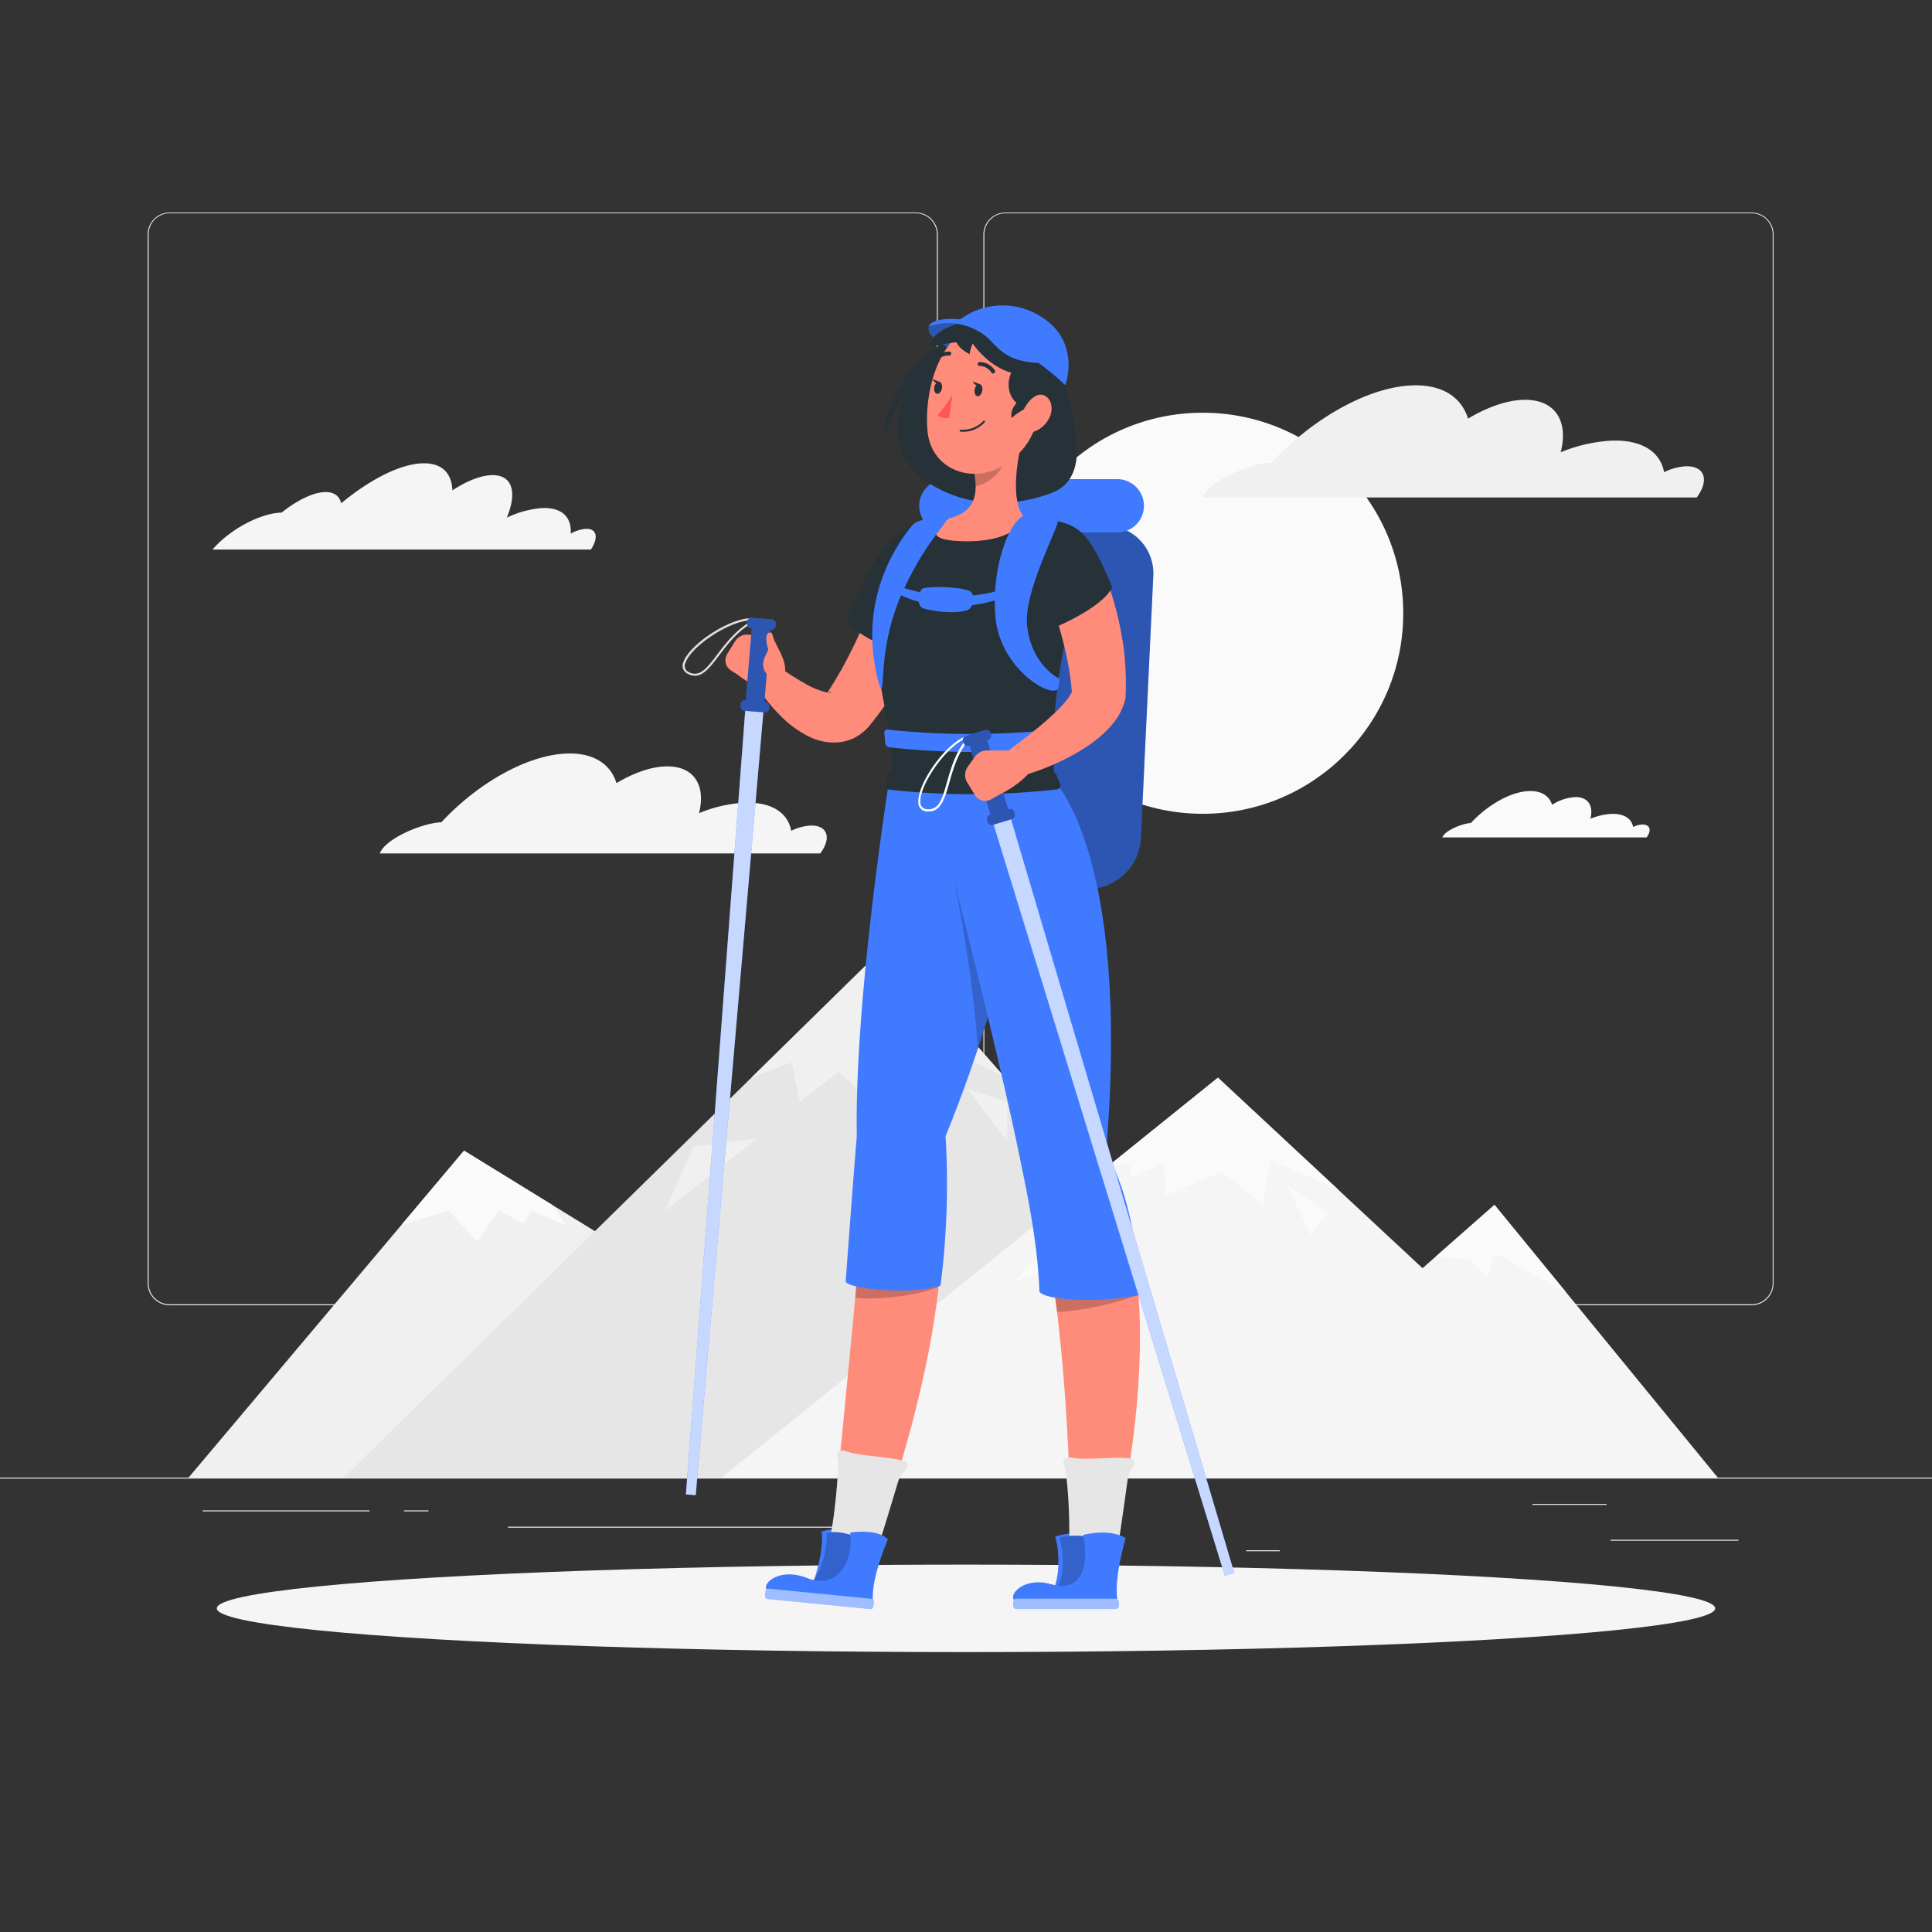 <svg xmlns="http://www.w3.org/2000/svg" viewBox="0 0 500 500"><rect x="0" y="0" width="500" height="500" fill="#333333" stroke="none"/><g id="freepik--background-complete--inject-74"><rect y="382.4" width="500" height="0.25" style="fill:#ebebeb"></rect><rect x="416.78" y="398.49" width="33.12" height="0.25" style="fill:#ebebeb"></rect><rect x="322.53" y="401.21" width="8.69" height="0.25" style="fill:#ebebeb"></rect><rect x="396.59" y="389.21" width="19.19" height="0.25" style="fill:#ebebeb"></rect><rect x="52.46" y="390.89" width="43.19" height="0.25" style="fill:#ebebeb"></rect><rect x="104.56" y="390.89" width="6.33" height="0.25" style="fill:#ebebeb"></rect><rect x="131.47" y="395.11" width="93.68" height="0.25" style="fill:#ebebeb"></rect><path d="M237,337.8H43.91a5.71,5.71,0,0,1-5.7-5.71V60.66A5.71,5.71,0,0,1,43.91,55H237a5.71,5.71,0,0,1,5.71,5.71V332.09A5.71,5.71,0,0,1,237,337.8ZM43.91,55.2a5.46,5.46,0,0,0-5.45,5.46V332.09a5.46,5.46,0,0,0,5.45,5.46H237a5.47,5.47,0,0,0,5.46-5.46V60.66A5.47,5.47,0,0,0,237,55.2Z" style="fill:#ebebeb"></path><path d="M453.31,337.8H260.21a5.72,5.72,0,0,1-5.71-5.71V60.66A5.72,5.72,0,0,1,260.21,55h193.1A5.71,5.71,0,0,1,459,60.66V332.09A5.71,5.71,0,0,1,453.31,337.8ZM260.21,55.2a5.47,5.47,0,0,0-5.46,5.46V332.09a5.47,5.47,0,0,0,5.46,5.46h193.1a5.47,5.47,0,0,0,5.46-5.46V60.66a5.47,5.47,0,0,0-5.46-5.46Z" style="fill:#ebebeb"></path><polygon points="48.8 382.4 257.62 382.4 120.09 297.79 48.8 382.4" style="fill:#f0f0f0"></polygon><polygon points="142.9 311.82 120.09 297.79 103.94 316.96 116.24 313.36 123.42 321.3 129.18 313.36 135.43 316.56 137.7 313.36 146.5 317.13 142.9 311.82" style="fill:#fafafa"></polygon><polygon points="88.94 382.4 351.03 382.4 229.72 244.31 88.94 382.4" style="fill:#e6e6e6"></polygon><polygon points="194.46 278.9 229.72 244.31 260.1 278.9 245.72 271.49 240.13 283.38 228.77 274.97 222.05 282.14 217.08 277.31 207 285.18 204.87 274.94 194.46 278.9" style="fill:#f0f0f0"></polygon><polygon points="250.16 281.67 260.67 295.36 260.67 285.18 250.16 281.67" style="fill:#f0f0f0"></polygon><polygon points="196.03 294.57 172.13 313.36 179.39 296.81 196.03 294.57" style="fill:#f0f0f0"></polygon><polygon points="186.75 382.4 426.35 382.4 315.2 278.9 186.75 382.4" style="fill:#f5f5f5"></polygon><polygon points="286.05 302.39 315.2 278.9 346.38 307.93 328.84 300.25 326.85 311.82 316.21 303.29 301.57 309.36 301.29 301.01 292.48 304.81 292.77 300.63 286.05 302.39" style="fill:#fafafa"></polygon><polygon points="333.16 306.71 339.16 319.73 343.56 313.84 333.16 306.71" style="fill:#fafafa"></polygon><polygon points="262.21 331.93 279.98 325.23 270.42 323.63 262.21 331.93" style="fill:#fafafa"></polygon><polygon points="306.55 382.4 444.56 382.4 386.77 311.82 306.55 382.4" style="fill:#f5f5f5"></polygon><polygon points="371.6 325.18 386.77 311.82 405.37 334.53 386.77 324.24 385.07 330.65 380.38 326.04 371.6 325.18" style="fill:#fafafa"></polygon><circle cx="311.26" cy="158.71" r="51.9" style="fill:#fafafa"></circle><path d="M114.23,212.8C123.9,202.37,137.15,195,147.47,195c6.47,0,10.6,2.92,12.08,7.68,4.49-2.71,9.15-4.34,13.15-4.34,7,0,10,5,8.21,12.11a35.67,35.67,0,0,1,11.54-2.7c7.16-.32,11.47,2.57,12.31,7.26a13.19,13.19,0,0,1,4.93-1.35c4.12-.18,5.5,2.73,3.08,6.5-.15.24-.31.47-.47.7h-114C99.65,217.11,109.12,213,114.23,212.8Z" style="fill:#f5f5f5"></path><path d="M380.65,213c4.49-4.84,10.63-8.28,15.42-8.28,3,0,4.92,1.36,5.6,3.56a12.41,12.41,0,0,1,6.1-2c3.27,0,4.67,2.33,3.82,5.62a16.85,16.85,0,0,1,5.35-1.26c3.32-.14,5.32,1.2,5.71,3.37a6.19,6.19,0,0,1,2.29-.62c1.91-.09,2.55,1.26,1.43,3l-.22.33H373.27C373.89,215,378.28,213.13,380.65,213Z" style="fill:#fafafa"></path><path d="M329.1,119.72c10.85-11.7,25.71-20,37.29-20,7.26,0,11.89,3.28,13.54,8.61,5.05-3,10.27-4.86,14.76-4.86,7.89,0,11.27,5.63,9.21,13.58a40.37,40.37,0,0,1,12.94-3c8-.36,12.88,2.88,13.82,8.15a14.89,14.89,0,0,1,5.52-1.52c4.63-.2,6.17,3.06,3.46,7.3-.17.26-.35.52-.53.77H311.26C312.74,124.55,323.36,119.93,329.1,119.72Z" style="fill:#f0f0f0"></path><path d="M72,132.71a6.78,6.78,0,0,1,.88-.05c4.06-3.24,8.28-5.31,11.41-5.31,2.26,0,3.59,1.08,4,2.91,7.56-6.28,15.59-10.36,21.45-10.36,4.73,0,7.18,2.65,7.33,7,3.8-2.46,7.51-3.94,10.44-3.94,5.14,0,6.37,4.56,3.65,11h0a25.88,25.88,0,0,1,8.95-2.46c5.29-.29,7.88,2.33,7.58,6.6a9.78,9.78,0,0,1,3.86-1.23c2.89-.15,3.44,2.2,1.38,5.35H55C59.06,137.43,66.46,133.24,72,132.71Z" style="fill:#f5f5f5"></path></g><g id="freepik--Shadow--inject-74"><ellipse id="freepik--path--inject-74" cx="250" cy="416.24" rx="193.89" ry="11.32" style="fill:#f5f5f5"></ellipse></g><g id="freepik--Character--inject-74"><path d="M281.54,230.1H244.92A12.42,12.42,0,0,1,232.44,217l3.22-67.89A13.92,13.92,0,0,1,249.38,136H286a12.4,12.4,0,0,1,12.47,13.09L295.25,217A13.92,13.92,0,0,1,281.54,230.1Z" style="fill:#407BFF"></path><path d="M281.54,230.1H244.92A12.42,12.42,0,0,1,232.44,217l3.22-67.89A13.92,13.92,0,0,1,249.38,136H286a12.4,12.4,0,0,1,12.47,13.09L295.25,217A13.92,13.92,0,0,1,281.54,230.1Z" style="opacity:0.3"></path><path d="M244.79,124h44.37a6.92,6.92,0,0,1,6.89,6.9h0a6.91,6.91,0,0,1-6.89,6.9H244.79a6.92,6.92,0,0,1-6.9-6.9h0A6.93,6.93,0,0,1,244.79,124Z" style="fill:#407BFF"></path><path d="M251.15,83.3c-22.31,16.18-21.51,31.38-14.73,38.43,6.24,6.49,19.87,11.81,35.72,5.85,12.73-4.79,3.14-25.42,3-30.91S251.15,83.3,251.15,83.3Z" style="fill:#263238"></path><path d="M244.51,88.72c-10.6,4.89-16,18.56-15.95,24.53,3.28-9,9.44-18.9,17.07-21.65C245.07,90.3,244.51,88.72,244.51,88.72Z" style="fill:#263238"></path><path d="M240.42,84.44c-1.11,3.17,6.76,6.67,11.32,8s4.87-7,4.87-7S241.49,81.37,240.42,84.44Z" style="fill:#407BFF"></path><path d="M240.42,84.44c-1.11,3.17,6.76,6.67,11.32,8s4.87-7,4.87-7S241.49,81.37,240.42,84.44Z" style="opacity:0.3"></path><path d="M212.56,396.4c.68,2.14-.45,8.83-2.32,13.79l11.89-13S220.11,394.07,212.56,396.4Z" style="fill:#407BFF"></path><path d="M273.1,397.65c.69,2.15,1.57,8.5-.31,13.45,9.58,1.53,9.06-5,9.88-12.65C282.67,398.45,280.65,395.33,273.1,397.65Z" style="fill:#407BFF"></path><path d="M222.06,327.34l21,4.26c-3.41,34.84-19.45,75.46-19.45,75.46h-9.23S221.73,333.68,222.06,327.34Z" style="fill:#ff8b7b"></path><path d="M214.75,398.5a129,129,0,0,0,2.19-19.76c-.06-1.16-1.39-4.37,2.55-3S235,377.1,234.89,379s-1.58,1.64-2.43,4.36-6.43,21.89-8.18,25C217.42,411.05,212.92,407.05,214.75,398.5Z" style="fill:#e6e6e6"></path><path d="M222.06,327.34c-.06,1.09-.33,4.18-.72,8.53,5,.63,16.23-.41,21.54-2.9.05-.46.1-.91.14-1.37Z" style="opacity:0.2"></path><path d="M272.31,330.58l22.07,1.35c3.41,34.84-7.8,75.13-7.8,75.13h-9.23S277.35,362.67,272.31,330.58Z" style="fill:#ff8b7b"></path><path d="M276.65,400.51a128.07,128.07,0,0,0-.85-19.87c-.23-1.13-2-4.1,2.07-3.33s15.48-1,15.71.83-1.31,1.86-1.73,4.68-3,22.61-4.27,26C281.21,412.5,276.15,409.23,276.65,400.51Z" style="fill:#e6e6e6"></path><path d="M294.38,331.93l-22.07-1.35c.46,2.9.88,5.9,1.25,9a77.59,77.59,0,0,0,21.08-4.5C294.57,334,294.48,333,294.38,331.93Z" style="opacity:0.2"></path><path d="M272.13,412.29c5-3.65,2.09-14.39,2.09-14.39a18,18,0,0,1,8.51.09C285.67,404,281.69,414.05,272.13,412.29Z" style="fill:#407BFF"></path><path d="M272.13,412.29c5-3.65,2.09-14.39,2.09-14.39a18,18,0,0,1,8.51.09C285.67,404,281.69,414.05,272.13,412.29Z" style="opacity:0.2"></path><path d="M289.25,414.57h-25.4c-4.24,0-.08-7,8.27-4.55s9.77-6.12,8.19-12.79c7.45-1.76,11,.82,11,.82C289.6,404.33,288.49,410.17,289.25,414.57Z" style="fill:#407BFF"></path><rect x="262.24" y="413.74" width="27.29" height="2.67" rx="0.75" style="fill:#407BFF"></rect><rect x="262.24" y="413.74" width="27.29" height="2.67" rx="0.75" style="fill:#fff;opacity:0.5"></rect><path d="M208.55,410.63C214,407.5,214,396.8,214,396.8s2-1,7,.67C223.32,403.78,218.19,413.34,208.55,410.63Z" style="fill:#407BFF"></path><path d="M208.55,410.63C214,407.5,214,396.8,214,396.8s2-1,7,.67C223.32,403.78,218.19,413.34,208.55,410.63Z" style="opacity:0.2"></path><path d="M225.9,414.62l-26.08-2.56c-4.36-.43.65-7,9-3.69s12.14-5,11.21-11.76c7.83-1,9.72,1.78,9.72,1.78C227.32,404.47,225.58,410.17,225.9,414.62Z" style="fill:#407BFF"></path><path d="M225.22,416.42l-26.49-2.61A.76.76,0,0,1,198,413l.13-1.18a.76.76,0,0,1,.84-.67l26.49,2.61a.76.76,0,0,1,.69.81l-.13,1.18A.76.76,0,0,1,225.22,416.42Z" style="fill:#407BFF"></path><path d="M225.22,416.42l-26.49-2.61A.76.76,0,0,1,198,413l.13-1.18a.76.76,0,0,1,.84-.67l26.49,2.61a.76.76,0,0,1,.69.81l-.13,1.18A.76.76,0,0,1,225.22,416.42Z" style="fill:#fff;opacity:0.5"></path><path d="M255.64,263.32c-2.85,9.35-6.42,19.63-10.92,30.72a206.2,206.2,0,0,1-1.32,38.68c-6.74,2.43-23.75,1-24.54-1.07,1-13.61,2-27.1,2.88-37.61-.64-36,8.49-92.76,8.49-92.76h36.31S267.45,224.38,255.64,263.32Z" style="fill:#407BFF"></path><path d="M260.08,247.09c-1.8,7.39-4.12,15.59-7.07,24.5-.87-18-5.72-42-5.89-42.82Z" style="opacity:0.2"></path><path d="M295,335.15c-10.65,2.24-25.16,1.33-26-.95-.46-12.84-3.2-25.61-5.66-37.44-1.92-9.18-4.68-21.12-7.64-33.44-7.19-29.91-15.52-62-15.52-62h32S292.8,220,286.26,298.22C292,308.39,294.28,321.73,295,335.15Z" style="fill:#407BFF"></path><path d="M244.22,149.34c-.22.87-.4,1.51-.6,2.25s-.41,1.4-.63,2.09c-.43,1.38-.89,2.75-1.39,4.1-1,2.71-2.06,5.35-3.22,8A109.72,109.72,0,0,1,230.06,181c-.83,1.21-1.66,2.41-2.53,3.59l-1.35,1.75a21.81,21.81,0,0,1-1.81,2.2,12.3,12.3,0,0,1-3.66,2.61,12,12,0,0,1-4.37,1,14.35,14.35,0,0,1-6.73-1.4,27.69,27.69,0,0,1-8-5.91,38.91,38.91,0,0,1-3-3.38,38.12,38.12,0,0,1-2.59-3.68,3.84,3.84,0,0,1,5.35-5.26l.29.19,3.16,2.07c1.07.68,2.13,1.34,3.19,1.93a21.45,21.45,0,0,0,5.87,2.48c.77.13,1.34.06,1.23-.08a.67.67,0,0,0-.48,0c-.22.05-.39.15-.45.15-.21.2.32-.58.62-1.06l1-1.57,1.9-3.23a126.69,126.69,0,0,0,6.56-13.69q1.45-3.54,2.74-7.14c.42-1.21.84-2.41,1.24-3.61l.58-1.79.52-1.66.09-.29a7.66,7.66,0,0,1,14.74,4.13Z" style="fill:#ff8b7b"></path><path d="M237.07,136c-7.82,2.22-11.43,9.36-18,24.18,2.3,5.1,15.12,9,15.12,9S251.13,145.1,237.07,136Z" style="fill:#263238"></path><path d="M226.34,149.31a173.82,173.82,0,0,0,.29,18.64c.33,8.09,4.34,20.3,4.27,33.63,4.15,3,27.64,2.38,42,.53-.87-11.48-.22-29.39,7.56-55.21,1.8-6-2.22-11.74-8.64-12.35-1.71-.16-3.53-.3-5.4-.39a146.51,146.51,0,0,0-19.67,0c-2.13.18-4.35.43-6.47.71C232.61,135.88,226.58,142.14,226.34,149.31Z" style="fill:#263238"></path><path d="M258.91,152.61c-6.43,2.45-18.19,2.1-26.43-.93v2.06c13.21,6.43,26.43,1.15,26.43,1.15S261.27,154.65,258.91,152.61Z" style="fill:#407BFF"></path><path d="M238.88,152.26c-1.1.31-1.92,4.6.12,5.21s7.82,1.57,11.31.44c1.91-.61,2.11-4.46.51-5C247.82,151.74,240.85,151.72,238.88,152.26Z" style="fill:#407BFF"></path><path d="M265,112c-1.71,6.33-3.81,17.92.3,22.15,0,0-2.64,6.76-17.68,5.85-11-.67-2-5.85-2-5.85,7.18-1.69,7.39-6.92,6.53-11.84Z" style="fill:#ff8b7b"></path><path d="M259.78,116.25l-7.6,6.09a19.94,19.94,0,0,1,.34,3.5c2.73-.39,6.65-3.35,7.15-6.18A9.61,9.61,0,0,0,259.78,116.25Z" style="opacity:0.2"></path><path d="M270.41,99.34c-1.92,10.22-2.51,14.57-8.34,19.47-8.77,7.37-20.82,3.48-22-6.94-1-9.38,2.28-24.51,12.8-27.88S272.33,89.13,270.41,99.34Z" style="fill:#ff8b7b"></path><path d="M262.67,94.81c-3.21,4.25-1.76,10.63,4.79,11.2s7.36-7.38,6.32-10.23S262.67,94.81,262.67,94.81Z" style="fill:#263238"></path><path d="M252.18,83.43c-8.38,3.64-3.7,6.91-1.24,8.23a9.57,9.57,0,0,1,.8-2.77s4.66,7.28,12.57,8.09c10,1,8.59-2.59,8.59-2.59S267.65,79.11,252.18,83.43Z" style="fill:#263238"></path><path d="M253,82.78c-4.64.57-12,2.3-12.61,7.41,2.3-1.29,8-1.68,8-1.68Z" style="fill:#263238"></path><path d="M267.55,100.92c-2.6,1.42-6.52,4.14-5.71,7.29,1.06-1.29,4.29-2.84,4.29-2.84Z" style="fill:#263238"></path><path d="M254.23,101.05c-.13.86-.67,1.53-1.23,1.49s-.9-.78-.78-1.64.68-1.53,1.23-1.49S254.35,100.18,254.23,101.05Z" style="fill:#263238"></path><path d="M243.79,100.43c-.12.86-.67,1.53-1.22,1.49s-.91-.77-.78-1.64.67-1.53,1.23-1.49S243.92,99.57,243.79,100.43Z" style="fill:#263238"></path><path d="M243.25,98.86l-1.94-.75S242.12,99.81,243.25,98.86Z" style="fill:#263238"></path><path d="M246.49,102.06a25.6,25.6,0,0,1-3.81,5.3c1,1.14,2.94.8,2.94.8Z" style="fill:#ff5652"></path><path d="M250,111.71a7.62,7.62,0,0,1-1.44,0,.23.23,0,0,1-.21-.27.27.27,0,0,1,.28-.24,7.23,7.23,0,0,0,5.86-2.27.26.26,0,0,1,.35,0,.25.25,0,0,1,0,.36A7.59,7.59,0,0,1,250,111.71Z" style="fill:#263238"></path><path d="M271.36,108.53a7.13,7.13,0,0,1-4.63,3.44c-2.42.44-3.23-2.36-2.22-5,.9-2.38,3.25-5.49,5.52-4.71S272.75,106.24,271.36,108.53Z" style="fill:#ff8b7b"></path><path d="M256.94,96.66a.46.46,0,0,1-.33-.2,3.74,3.74,0,0,0-3.08-1.75.47.47,0,0,1-.5-.48.56.56,0,0,1,.53-.53,4.67,4.67,0,0,1,3.91,2.17.53.53,0,0,1-.53.79Z" style="fill:#263238"></path><path d="M241.81,93.71a.47.47,0,0,1-.35-.12.5.5,0,0,1,0-.71A5.38,5.38,0,0,1,245.77,91a.47.47,0,0,1,.4.56.55.55,0,0,1-.59.45,4.26,4.26,0,0,0-3.4,1.56A.58.58,0,0,1,241.81,93.71Z" style="fill:#263238"></path><path d="M253.69,99.47l-1.95-.75S252.55,100.42,253.69,99.47Z" style="fill:#263238"></path><path d="M193.84,164.26l3.19.49a3.75,3.75,0,0,1,2.79,2l2.56,5.06a7,7,0,0,1,0,6.44l-.65,1.24c-5.36-.44-10.82-4.87-10.82-4.87l-1.69-1.08a3.13,3.13,0,0,1-1-4.33l2.11-3.39A3.61,3.61,0,0,1,193.84,164.26Z" style="fill:#ff8b7b"></path><path d="M230.15,204.37a195.2,195.2,0,0,0,43.49-.09,1,1,0,0,0,.75-1.38c-.35-.83-.71-1.67-1.05-2.5a.91.91,0,0,0-.94-.58,191,191,0,0,1-41.81,0,.94.94,0,0,0-1,.87c-.08.87-.17,1.73-.26,2.6A1,1,0,0,0,230.15,204.37Z" style="fill:#263238"></path><path d="M230.17,193.4a195,195,0,0,0,43.27,0c.63-.07.88-.76.49-1.36-.52-.82.36-1.82-.15-2.65a1.18,1.18,0,0,0-1.06-.57,204.49,204.49,0,0,1-43,0,.75.75,0,0,0-.85.86l.24,2.56A1.23,1.23,0,0,0,230.17,193.4Z" style="fill:#407BFF"></path><path d="M240.35,210l-.52,0a2.27,2.27,0,0,1-2.16-2.46c-.2-5.1,7.83-16.33,13.47-17.34a.26.26,0,0,1,.29.14.26.26,0,0,1,0,.31c-3.43,3.63-4.73,8.27-5.77,12C244.47,206.69,243.55,210,240.35,210Zm10-19.06c-5.27,1.87-12.33,12-12.16,16.55a1.75,1.75,0,0,0,1.68,1.94c3.15.32,4-2.73,5.2-7C246.09,198.88,247.31,194.51,250.37,190.91Z" style="fill:#fff"></path><polygon points="319.42 407.06 316.98 407.79 256.61 211.66 261.14 210.29 319.42 407.06" style="fill:#407BFF"></polygon><polygon points="319.42 407.06 316.98 407.79 256.61 211.66 261.14 210.29 319.42 407.06" style="fill:#fff;opacity:0.7"></polygon><path d="M256.47,190.15l-.16-.51a1.08,1.08,0,0,0-1.35-.72l-5,1.52a1.09,1.09,0,0,0-.73,1.35l.16.51a1.08,1.08,0,0,0,1.35.72l.19-.05a.13.13,0,0,0,0,.06l5.39,17.82-.18.06a1.09,1.09,0,0,0-.72,1.35l.15.51a1.09,1.09,0,0,0,1.35.72l5-1.52a1.08,1.08,0,0,0,.72-1.35l-.15-.51a1.09,1.09,0,0,0-1.35-.73l-.21.07-5.4-17.83a.14.14,0,0,1,0-.06l.21-.06A1.09,1.09,0,0,0,256.47,190.15Z" style="fill:#407BFF"></path><path d="M256.47,190.15l-.16-.51a1.08,1.08,0,0,0-1.35-.72l-5,1.52a1.09,1.09,0,0,0-.73,1.35l.16.51a1.08,1.08,0,0,0,1.35.72l.19-.05a.13.13,0,0,0,0,.06l5.39,17.82-.18.06a1.09,1.09,0,0,0-.72,1.35l.15.51a1.09,1.09,0,0,0,1.35.72l5-1.52a1.08,1.08,0,0,0,.72-1.35l-.15-.51a1.09,1.09,0,0,0-1.35-.73l-.21.07-5.4-17.83a.14.14,0,0,1,0-.06l.21-.06A1.09,1.09,0,0,0,256.47,190.15Z" style="opacity:0.3"></path><path d="M179.85,174.88a4,4,0,0,1-1.85-.49,2.28,2.28,0,0,1-1.11-3.09c1.68-4.82,13.26-12.33,18.88-11.21a.27.27,0,0,1,.22.23.28.28,0,0,1-.16.28c-4.51,2.12-7.42,6-9.75,9.05C183.92,172.5,182.13,174.88,179.85,174.88Zm14.7-14.36c-5.63,0-15.66,6.71-17.14,11a1.74,1.74,0,0,0,.84,2.42c2.83,1.46,4.74-1.07,7.39-4.58,2.23-2.94,5-6.56,9.13-8.8Z" style="fill:#e0e0e0"></path><polygon points="180.05 386.95 177.51 386.75 193 182.12 197.71 182.5 180.05 386.95" style="fill:#407BFF"></polygon><polygon points="180.05 386.95 177.51 386.75 193 182.12 197.71 182.5 180.05 386.95" style="fill:#fff;opacity:0.7"></polygon><path d="M200.72,162l.05-.53a1.1,1.1,0,0,0-1-1.17l-5.24-.42a1.09,1.09,0,0,0-1.17,1l0,.54a1.08,1.08,0,0,0,1,1.16l.2,0s0,0,0,.06L193,181.25h-.19a1.08,1.08,0,0,0-1.16,1l0,.53a1.09,1.09,0,0,0,1,1.17l5.24.42a1.09,1.09,0,0,0,1.17-1l0-.53a1.09,1.09,0,0,0-1-1.17l-.22,0,1.49-18.56V163h.23A1.08,1.08,0,0,0,200.72,162Z" style="fill:#407BFF"></path><path d="M200.72,162l.05-.53a1.1,1.1,0,0,0-1-1.17l-5.24-.42a1.09,1.09,0,0,0-1.17,1l0,.54a1.08,1.08,0,0,0,1,1.16l.2,0s0,0,0,.06L193,181.25h-.19a1.08,1.08,0,0,0-1.16,1l0,.53a1.09,1.09,0,0,0,1,1.17l5.24.42a1.09,1.09,0,0,0,1.17-1l0-.53a1.09,1.09,0,0,0-1-1.17l-.22,0,1.49-18.56V163h.23A1.08,1.08,0,0,0,200.72,162Z" style="opacity:0.3"></path><path d="M203.14,174.2c.52-3.83-2.59-7-3.26-10.08-.12-.51-.9-.54-1.23-.14-.64.77-.17,3.19.14,3.86.45.93-4.14,4.72,1.67,8.23A5.41,5.41,0,0,0,203.14,174.2Z" style="fill:#ff8b7b"></path><path d="M250.46,198.44l1.87-2.63a3.77,3.77,0,0,1,3.06-1.58h5.68a7,7,0,0,1,5.72,2.95l.81,1.15c-2.81,4.57-9.22,7.45-9.22,7.45l-1.73,1a3.12,3.12,0,0,1-4.33-1l-2.08-3.41A3.61,3.61,0,0,1,250.46,198.44Z" style="fill:#ff8b7b"></path><path d="M284.6,145.75c.38.84.65,1.44.94,2.14s.54,1.35.8,2c.52,1.35,1,2.71,1.4,4.07a81.13,81.13,0,0,1,2.13,8.32c.29,1.4.53,2.83.76,4.25s.38,2.87.48,4.33a64.69,64.69,0,0,1,.2,8.82l0,.48a4.54,4.54,0,0,1-.14,1,15.5,15.5,0,0,1-2.63,5.44,24.28,24.28,0,0,1-3.21,3.48,30.89,30.89,0,0,1-3.3,2.61c-1.11.77-2.21,1.49-3.34,2.13a60.58,60.58,0,0,1-6.81,3.37,58.82,58.82,0,0,1-7.09,2.5,3.84,3.84,0,0,1-3.38-6.75l.17-.12c1.73-1.34,3.61-2.73,5.35-4.12s3.48-2.8,5-4.25a35.22,35.22,0,0,0,4.15-4.31,11,11,0,0,0,1.27-1.95c.27-.56.34-1,.25-.95l-.15,1.46c-.2-2.33-.44-4.65-.87-7s-.92-4.69-1.53-7-1.28-4.67-2.05-7c-.38-1.16-.79-2.3-1.19-3.43l-.62-1.68-.58-1.52-.15-.39a7.66,7.66,0,0,1,14.11-5.93Z" style="fill:#ff8b7b"></path><path d="M272.2,134.65c7.05,1.09,9.87,3.23,15.63,17.4-2.61,5.28-14.85,10.34-14.85,10.34S264.87,144,272.2,134.65Z" style="fill:#263238"></path><path d="M265.64,133.31c-4.21.46-9.24,13.52-8,26.56s14.12,20.85,16.11,18.43a7.81,7.81,0,0,0,.35-2.76c-1.55-.55-7.45-4.82-8.3-13.79s8.5-25.8,7.95-27.1S268.16,133,265.64,133.31Z" style="fill:#407BFF"></path><path d="M244.94,133.83c-4.82.21-7.82.8-8.91,2.19s-12.8,14.86-9.82,34.76c.29,1.92,1.13,7.07,1.83,7.27,1,.27-.69-11.48,5.8-25.44S246.35,134.49,244.94,133.83Z" style="fill:#407BFF"></path><path d="M247.69,83.3c9.13,2.29,21,9.58,28,16.38C277,96.06,278,87,269.13,81.78A18.42,18.42,0,0,0,247.69,83.3Z" style="fill:#407BFF"></path><path d="M268.8,93.94c-8.72-.46-10.28-3.88-13.51-6.8a15.69,15.69,0,0,0-14.87-2.7C240.78,82.14,254.06,79.13,268.8,93.94Z" style="fill:#407BFF"></path></g></svg>
